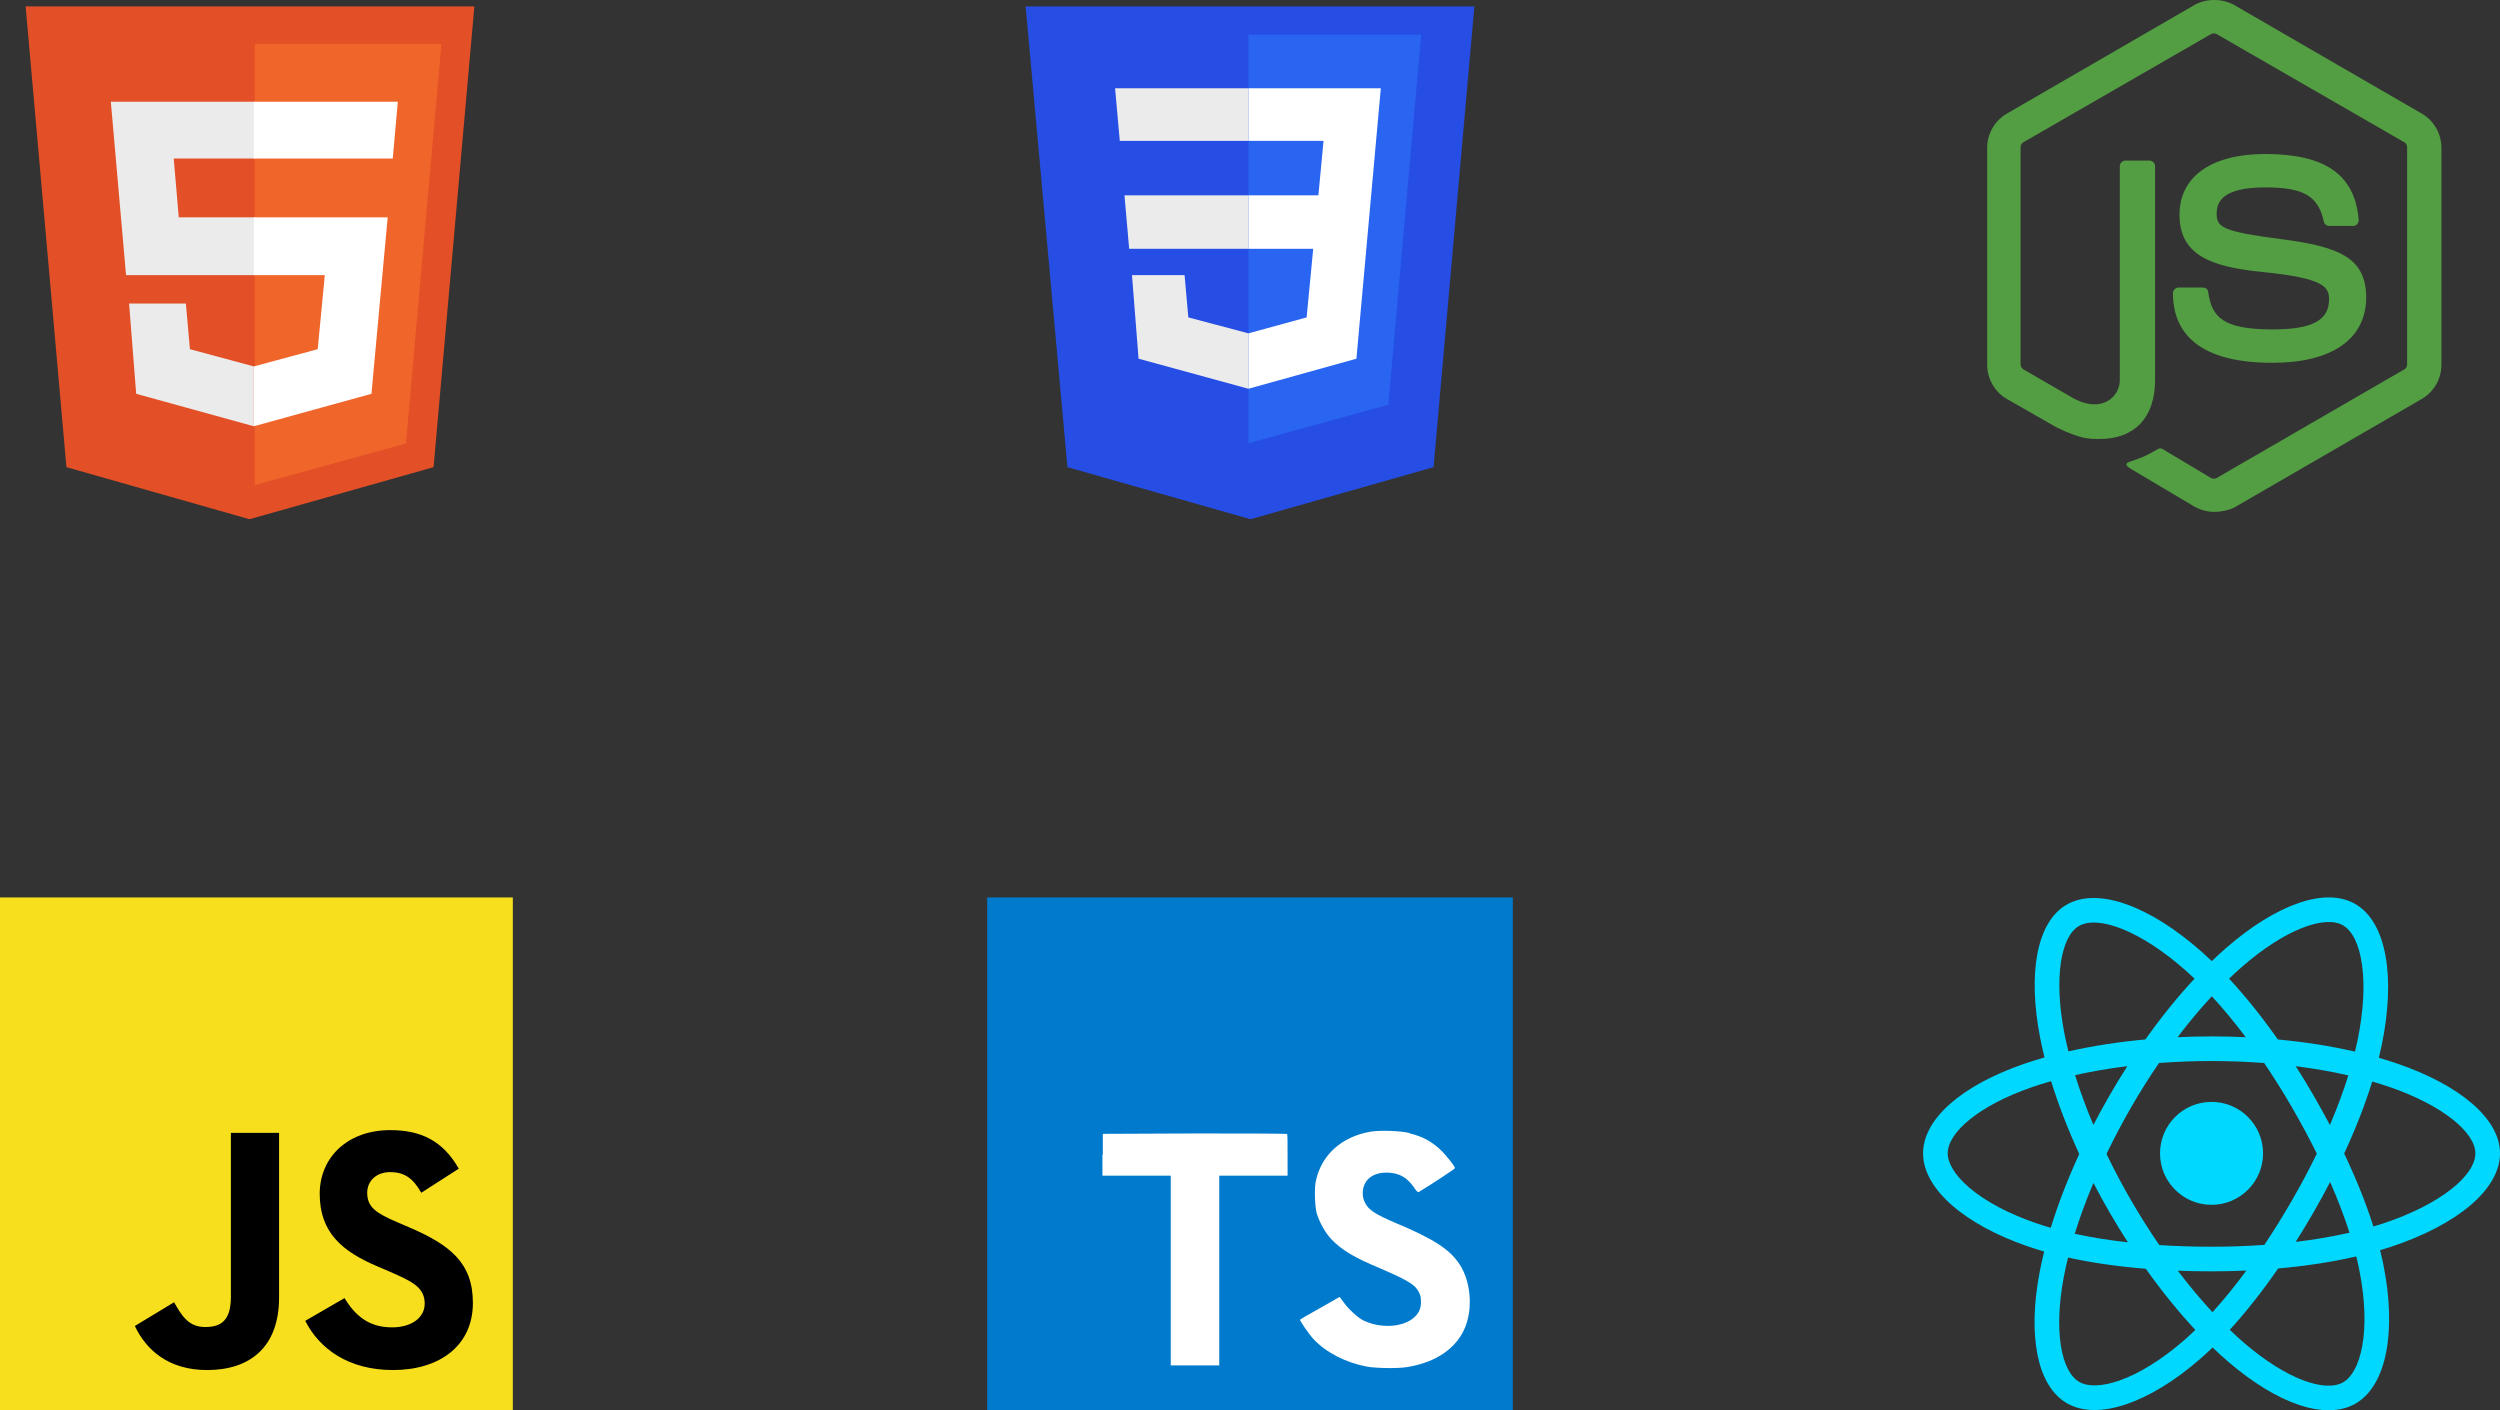 <svg width="390" height="220" viewBox="0 0 390 220" fill="none" xmlns="http://www.w3.org/2000/svg">
<rect x="0" y="0" width="390" height="220" fill="#333333" stroke="none"/>
<path d="M345.433 79.852C344.332 79.852 343.305 79.558 342.351 79.045L332.595 73.249C331.127 72.442 331.861 72.149 332.301 72.002C334.282 71.342 334.649 71.195 336.703 70.021C336.923 69.875 337.216 69.948 337.436 70.095L344.919 74.57C345.212 74.716 345.579 74.716 345.799 74.57L375.07 57.624C375.363 57.477 375.51 57.184 375.51 56.817V22.998C375.51 22.631 375.363 22.338 375.07 22.191L345.799 5.319C345.506 5.172 345.139 5.172 344.919 5.319L315.649 22.191C315.355 22.338 315.209 22.705 315.209 22.998V56.817C315.209 57.11 315.355 57.477 315.649 57.624L323.645 62.245C327.973 64.446 330.687 61.879 330.687 59.311V25.933C330.687 25.492 331.054 25.052 331.568 25.052H335.309C335.749 25.052 336.189 25.419 336.189 25.933V59.311C336.189 65.106 333.035 68.481 327.533 68.481C325.846 68.481 324.525 68.481 320.784 66.647L313.081 62.245C311.174 61.145 310 59.091 310 56.89V23.072C310 20.871 311.174 18.817 313.081 17.716L342.351 0.77C344.185 -0.257 346.68 -0.257 348.514 0.77L377.784 17.716C379.691 18.817 380.865 20.871 380.865 23.072V56.89C380.865 59.091 379.691 61.145 377.784 62.245L348.514 79.191C347.56 79.632 346.46 79.852 345.433 79.852ZM354.456 56.597C341.618 56.597 338.977 50.728 338.977 45.739C338.977 45.299 339.344 44.859 339.857 44.859H343.672C344.112 44.859 344.479 45.153 344.479 45.593C345.066 49.481 346.753 51.388 354.529 51.388C360.691 51.388 363.332 49.994 363.332 46.693C363.332 44.786 362.599 43.392 352.989 42.438C344.992 41.631 340.004 39.871 340.004 33.489C340.004 27.546 344.992 24.025 353.355 24.025C362.745 24.025 367.367 27.253 367.954 34.295C367.954 34.516 367.88 34.736 367.734 34.956C367.587 35.102 367.367 35.249 367.147 35.249H363.332C362.965 35.249 362.599 34.956 362.525 34.589C361.645 30.554 359.371 29.234 353.355 29.234C346.606 29.234 345.799 31.581 345.799 33.342C345.799 35.469 346.753 36.129 355.85 37.303C364.873 38.477 369.128 40.164 369.128 46.473C369.054 52.929 363.772 56.597 354.456 56.597Z" fill="#539E43"/>
<path d="M373.998 165.929C373.064 165.608 372.097 165.305 371.101 165.017C371.265 164.35 371.415 163.691 371.548 163.043C373.742 152.407 372.308 143.839 367.411 141.018C362.716 138.313 355.038 141.133 347.283 147.876C346.537 148.524 345.789 149.211 345.042 149.93C344.544 149.454 344.046 148.994 343.55 148.554C335.423 141.345 327.277 138.306 322.385 141.136C317.694 143.849 316.305 151.904 318.279 161.983C318.47 162.957 318.693 163.951 318.945 164.962C317.792 165.289 316.679 165.637 315.614 166.008C306.085 169.327 300 174.529 300 179.924C300 185.497 306.533 191.086 316.457 194.475C317.24 194.742 318.053 194.995 318.891 195.235C318.619 196.329 318.382 197.4 318.184 198.445C316.302 208.35 317.771 216.214 322.45 218.91C327.282 221.694 335.391 218.833 343.288 211.936C343.912 211.391 344.538 210.813 345.166 210.207C345.979 210.99 346.791 211.73 347.599 212.425C355.248 219.001 362.802 221.656 367.476 218.953C372.303 216.161 373.872 207.712 371.836 197.433C371.68 196.648 371.499 195.846 371.296 195.03C371.865 194.862 372.424 194.688 372.969 194.508C383.287 191.092 390 185.571 390 179.924C390 174.509 383.718 169.273 373.998 165.929ZM371.76 190.862C371.268 191.024 370.763 191.182 370.249 191.334C369.11 187.732 367.572 183.901 365.691 179.943C367.486 176.079 368.964 172.298 370.071 168.718C370.992 168.985 371.886 169.265 372.747 169.562C381.075 172.426 386.155 176.661 386.155 179.924C386.155 183.4 380.669 187.913 371.76 190.862ZM368.064 198.179C368.964 202.725 369.093 206.834 368.497 210.047C367.96 212.933 366.883 214.858 365.55 215.629C362.713 217.269 356.648 215.137 350.106 209.513C349.357 208.868 348.601 208.18 347.844 207.451C350.379 204.68 352.914 201.459 355.388 197.882C359.738 197.496 363.849 196.865 367.577 196.004C367.76 196.744 367.923 197.47 368.064 198.179ZM330.683 215.345C327.912 216.323 325.705 216.351 324.371 215.582C321.532 213.947 320.352 207.632 321.961 199.161C322.146 198.191 322.365 197.195 322.618 196.176C326.305 196.991 330.386 197.577 334.747 197.93C337.237 201.431 339.845 204.649 342.473 207.466C341.899 208.02 341.327 208.547 340.758 209.044C337.266 212.093 333.767 214.257 330.683 215.345ZM317.701 190.84C313.312 189.342 309.688 187.394 307.204 185.269C304.972 183.359 303.845 181.463 303.845 179.924C303.845 176.65 308.731 172.474 316.879 169.635C317.868 169.291 318.903 168.966 319.977 168.662C321.103 172.322 322.581 176.148 324.364 180.018C322.558 183.945 321.059 187.832 319.922 191.535C319.156 191.315 318.415 191.084 317.701 190.84ZM322.052 161.245C320.361 152.61 321.484 146.095 324.311 144.46C327.322 142.719 333.98 145.202 340.997 151.427C341.446 151.825 341.896 152.241 342.348 152.672C339.733 155.477 337.149 158.671 334.681 162.151C330.448 162.543 326.396 163.172 322.671 164.016C322.437 163.074 322.23 162.15 322.052 161.245ZM360.874 170.823C359.984 169.286 359.07 167.785 358.138 166.326C361.009 166.689 363.76 167.17 366.344 167.759C365.568 170.243 364.602 172.84 363.464 175.502C362.647 173.953 361.784 172.392 360.874 170.823ZM345.043 155.417C346.816 157.337 348.592 159.48 350.339 161.805C348.579 161.722 346.797 161.679 345 161.679C343.22 161.679 341.451 161.721 339.702 161.802C341.45 159.499 343.242 157.359 345.043 155.417ZM329.11 170.849C328.22 172.39 327.373 173.943 326.569 175.499C325.45 172.846 324.492 170.237 323.71 167.719C326.277 167.144 329.016 166.675 331.869 166.319C330.924 167.792 330.002 169.304 329.11 170.849V170.849ZM331.951 193.803C329.003 193.475 326.224 193.029 323.657 192.471C324.451 189.907 325.43 187.243 326.574 184.533C327.379 186.088 328.23 187.641 329.125 189.186H329.125C330.037 190.759 330.982 192.3 331.951 193.803ZM345.149 204.702C343.327 202.738 341.509 200.565 339.734 198.228C341.458 198.295 343.214 198.33 345 198.33C346.834 198.33 348.648 198.289 350.433 198.209C348.68 200.589 346.911 202.765 345.149 204.702ZM363.5 184.395C364.703 187.134 365.717 189.785 366.522 192.305C363.913 192.899 361.095 193.379 358.127 193.734C359.061 192.255 359.984 190.729 360.89 189.159C361.807 187.571 362.677 185.98 363.5 184.395ZM357.559 187.24C356.153 189.677 354.708 192.004 353.242 194.2C350.571 194.391 347.812 194.489 345 194.489C342.199 194.489 339.475 194.402 336.851 194.232C335.326 192.007 333.85 189.674 332.452 187.261H332.453C331.059 184.855 329.775 182.429 328.613 180.016C329.775 177.598 331.055 175.169 332.441 172.768L332.441 172.768C333.831 170.36 335.293 168.038 336.805 165.827C339.481 165.625 342.226 165.52 345 165.52H345C347.786 165.52 350.535 165.626 353.21 165.83C354.699 168.025 356.151 170.339 357.547 172.747C358.958 175.183 360.254 177.596 361.427 179.962C360.258 182.369 358.964 184.806 357.559 187.24ZM365.491 144.346C368.505 146.082 369.677 153.085 367.783 162.268C367.662 162.854 367.526 163.451 367.378 164.055C363.645 163.195 359.59 162.554 355.345 162.156C352.872 158.638 350.309 155.439 347.737 152.67C348.428 152.005 349.119 151.372 349.807 150.774C356.451 144.997 362.661 142.716 365.491 144.346ZM345 171.895C349.438 171.895 353.037 175.49 353.037 179.924C353.037 184.359 349.438 187.953 345 187.953C340.562 187.953 336.963 184.359 336.963 179.924C336.963 175.49 340.562 171.895 345 171.895Z" fill="#00D8FF"/>
<path d="M154 180V140H236V220H154" fill="#007ACC"/>
<path d="M171.979 180.14V183.4H182.639V213H190.203V183.4H200.863V180.2C200.863 178.4 200.863 176.94 200.781 176.9C200.781 176.84 194.283 176.82 186.39 176.82L172.04 176.88V180.16L171.979 180.14V180.14ZM219.887 176.8C221.978 177.28 223.577 178.2 225.012 179.66C225.771 180.46 226.898 181.86 226.98 182.22C226.98 182.34 223.434 184.68 221.281 185.98C221.199 186.04 220.871 185.7 220.543 185.18C219.477 183.7 218.391 183.06 216.689 182.94C214.229 182.78 212.589 184.04 212.589 186.14C212.589 186.78 212.712 187.14 212.958 187.66C213.512 188.76 214.537 189.42 217.714 190.78C223.577 193.24 226.119 194.86 227.657 197.18C229.399 199.78 229.789 203.86 228.62 206.92C227.308 210.26 224.11 212.52 219.539 213.26C218.104 213.5 214.824 213.46 213.286 213.2C210.006 212.6 206.87 211 204.943 208.94C204.184 208.14 202.729 206 202.811 205.86L203.59 205.38L206.665 203.64L208.981 202.32L209.514 203.02C210.191 204.06 211.708 205.46 212.589 205.94C215.254 207.28 218.821 207.1 220.584 205.54C221.343 204.86 221.671 204.14 221.671 203.14C221.671 202.22 221.527 201.8 221.056 201.1C220.4 200.22 219.088 199.5 215.398 197.9C211.154 196.14 209.35 195.02 207.669 193.3C206.706 192.26 205.824 190.64 205.414 189.3C205.107 188.14 205.004 185.3 205.291 184.16C206.173 180.16 209.268 177.36 213.696 176.56C215.131 176.28 218.514 176.4 219.928 176.76L219.887 176.8V176.8Z" fill="white"/>
<path d="M0 140H80V220H0V140Z" fill="#F7DF1E"/>
<path d="M21.035 206.854L27.157 203.149C28.338 205.243 29.413 207.015 31.99 207.015C34.46 207.015 36.017 206.048 36.017 202.29V176.728H43.535V202.396C43.535 210.183 38.971 213.727 32.312 213.727C26.298 213.727 22.807 210.612 21.035 206.853" fill="black"/>
<path d="M47.619 206.048L53.74 202.504C55.352 205.136 57.446 207.069 61.151 207.069C64.266 207.069 66.253 205.511 66.253 203.363C66.253 200.786 64.212 199.873 60.775 198.369L58.896 197.563C53.472 195.255 49.874 192.355 49.874 186.233C49.874 180.594 54.17 176.298 60.883 176.298C65.662 176.298 69.099 177.963 71.569 182.313L65.716 186.071C64.427 183.763 63.031 182.85 60.883 182.85C58.681 182.85 57.285 184.246 57.285 186.071C57.285 188.327 58.681 189.24 61.903 190.636L63.782 191.442C70.173 194.181 73.771 196.973 73.771 203.256C73.771 210.022 68.455 213.727 61.313 213.727C54.332 213.727 49.821 210.398 47.619 206.048" fill="black"/>
<path d="M10.364 72.875L4 1H74L67.636 72.875L38.922 81" fill="#E34F26"/>
<path d="M39.754 75.672L63.326 69.186L68.863 6.854H39.754" fill="#EF652A"/>
<path d="M39.754 33.906H27.889L27.098 24.73H39.754V15.871H17.289L19.662 42.924H39.754V33.906ZM39.596 57.162L29.629 54.473L28.996 47.353H20.137L21.244 61.434L39.596 66.496V57.162Z" fill="#EBEBEB"/>
<path d="M39.596 33.906V42.924H50.67L49.562 54.473L39.596 57.162V66.496L57.947 61.434L60.478 33.906H39.596ZM39.596 15.871V24.73H61.27L62.06 15.871H39.596Z" fill="white"/>
<path d="M166.519 72.875L160 1H230L223.636 72.875L195.078 81" fill="#264DE4"/>
<path d="M194.754 5.42V69.141L216.58 63.135L221.707 5.42" fill="#2965F1"/>
<path d="M173.953 13.77H194.754V21.973H174.686L173.953 13.77ZM175.418 30.469H194.754V38.818H176.15L175.418 30.469ZM176.59 42.92H184.793L185.379 49.512L194.754 52.002V60.645L177.615 55.957" fill="#EBEBEB"/>
<path d="M194.754 30.469V38.818H204.861L203.836 49.512L194.754 52.002V60.645L211.6 55.957L215.408 13.77H194.754V21.973H206.473L205.667 30.469H194.754Z" fill="white"/>
</svg>
